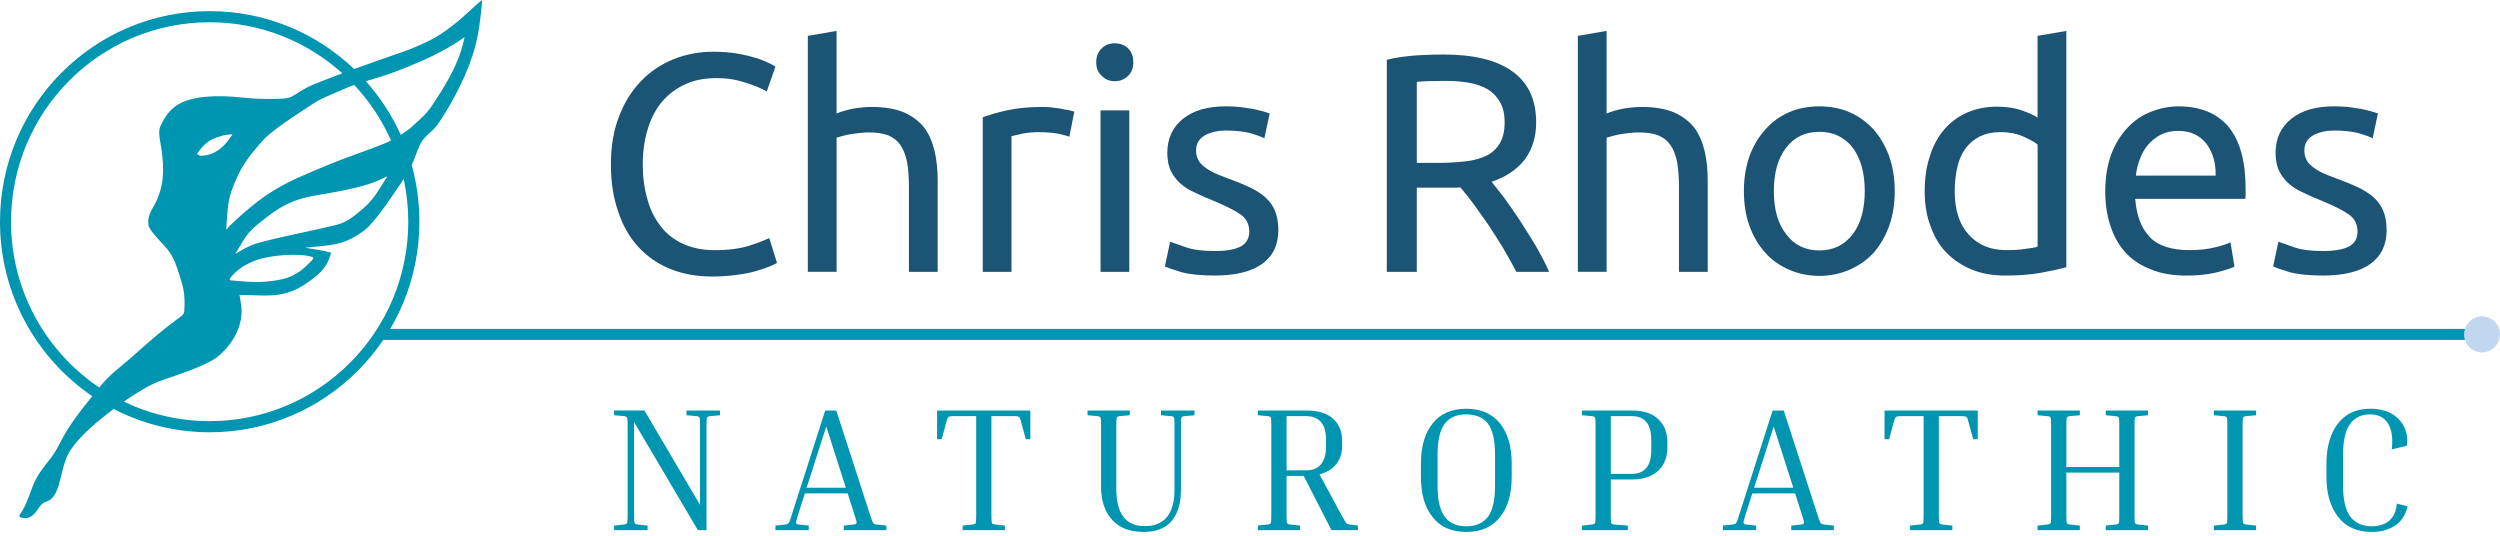<svg width="266" height="57" viewBox="0 0 266 57" fill="none" xmlns="http://www.w3.org/2000/svg">
<path d="M75.723 29.421C74.112 29.421 72.664 29.157 71.347 28.628C70.032 28.1 68.912 27.34 67.96 26.315C67.005 25.291 66.282 24.035 65.787 22.549C65.261 21.062 64.999 19.379 64.999 17.461C64.999 15.546 65.295 13.827 65.888 12.341C66.448 10.854 67.237 9.631 68.224 8.608C69.211 7.585 70.362 6.825 71.679 6.296C72.995 5.768 74.41 5.504 75.891 5.504C76.847 5.504 77.701 5.57 78.458 5.703C79.215 5.836 79.874 6.001 80.432 6.166C80.991 6.33 81.419 6.529 81.781 6.694C82.144 6.859 82.374 6.992 82.504 7.09L81.583 9.734C81.385 9.601 81.089 9.47 80.728 9.304C80.366 9.139 79.94 9.006 79.479 8.841C78.985 8.676 78.492 8.544 77.934 8.445C77.375 8.345 76.782 8.313 76.222 8.313C75.005 8.313 73.919 8.512 72.965 8.94C72.01 9.368 71.189 9.963 70.496 10.757C69.805 11.549 69.311 12.508 68.951 13.632C68.588 14.788 68.39 16.044 68.39 17.465C68.39 18.82 68.554 20.075 68.885 21.198C69.181 22.322 69.675 23.279 70.3 24.073C70.924 24.899 71.747 25.527 72.702 25.957C73.657 26.387 74.742 26.618 76.026 26.618C77.507 26.618 78.724 26.453 79.677 26.156C80.632 25.858 81.355 25.561 81.85 25.33L82.672 27.971C82.508 28.072 82.244 28.202 81.85 28.367C81.455 28.532 80.961 28.697 80.368 28.864C79.775 29.029 79.085 29.161 78.294 29.26C77.505 29.36 76.65 29.424 75.727 29.424L75.723 29.421Z" fill="#1C5475"/>
<path d="M85.952 28.924V3.816L89.011 3.287V12.074C89.569 11.843 90.196 11.678 90.853 11.545C91.477 11.447 92.136 11.38 92.76 11.38C94.11 11.38 95.261 11.579 96.15 11.943C97.039 12.339 97.761 12.868 98.322 13.561C98.849 14.255 99.211 15.113 99.441 16.072C99.671 17.031 99.769 18.121 99.769 19.277V28.924H96.71V19.938C96.71 18.881 96.644 17.988 96.512 17.228C96.348 16.468 96.118 15.873 95.787 15.411C95.459 14.948 95.031 14.617 94.472 14.386C93.914 14.189 93.255 14.088 92.432 14.088C92.104 14.088 91.773 14.12 91.413 14.154C91.051 14.187 90.722 14.253 90.426 14.287C90.096 14.353 89.802 14.42 89.571 14.486C89.309 14.553 89.111 14.619 89.013 14.651V28.922H85.954L85.952 28.924Z" fill="#1C5475"/>
<path d="M110.885 11.382C111.147 11.382 111.443 11.382 111.806 11.416C112.134 11.448 112.464 11.515 112.793 11.549C113.121 11.615 113.417 11.682 113.714 11.714C113.976 11.78 114.174 11.847 114.306 11.879L113.78 14.554C113.549 14.456 113.155 14.355 112.594 14.225C112.036 14.124 111.311 14.06 110.422 14.06C109.864 14.06 109.303 14.126 108.745 14.225C108.184 14.357 107.79 14.456 107.625 14.488V28.926H104.566V12.474C105.291 12.21 106.178 11.945 107.265 11.714C108.35 11.483 109.535 11.382 110.883 11.382H110.885Z" fill="#1C5475"/>
<path d="M120.158 28.924H117.099V11.744H120.158V28.924ZM118.612 8.64C118.052 8.64 117.593 8.443 117.231 8.079C116.836 7.715 116.638 7.253 116.638 6.626C116.638 5.999 116.836 5.502 117.231 5.138C117.593 4.774 118.054 4.61 118.612 4.61C119.171 4.61 119.631 4.774 120.026 5.138C120.388 5.502 120.586 5.997 120.586 6.626C120.586 7.253 120.388 7.717 120.026 8.079C119.631 8.443 119.171 8.64 118.612 8.64Z" fill="#1C5475"/>
<path d="M129.235 26.711C130.484 26.711 131.407 26.546 132.032 26.214C132.624 25.884 132.921 25.356 132.921 24.628C132.921 23.868 132.624 23.273 132.032 22.845C131.439 22.415 130.452 21.92 129.103 21.357C128.446 21.092 127.819 20.829 127.227 20.531C126.602 20.268 126.076 19.936 125.647 19.572C125.221 19.208 124.858 18.746 124.594 18.217C124.332 17.689 124.2 17.027 124.2 16.267C124.2 14.748 124.76 13.525 125.877 12.633C126.997 11.74 128.51 11.312 130.45 11.312C130.945 11.312 131.405 11.344 131.898 11.378C132.392 11.445 132.818 11.511 133.247 11.577C133.675 11.678 134.036 11.742 134.366 11.841C134.662 11.941 134.927 12.005 135.091 12.072L134.532 14.715C134.204 14.55 133.677 14.351 132.987 14.154C132.296 13.99 131.441 13.889 130.454 13.889C129.599 13.889 128.842 14.054 128.218 14.386C127.593 14.749 127.263 15.278 127.263 16.004C127.263 16.368 127.329 16.697 127.493 16.995C127.625 17.293 127.855 17.524 128.15 17.755C128.446 17.986 128.808 18.217 129.237 18.416C129.663 18.615 130.192 18.812 130.816 19.044C131.639 19.341 132.362 19.639 132.989 19.936C133.613 20.233 134.174 20.595 134.634 20.993C135.061 21.39 135.423 21.852 135.653 22.415C135.884 22.976 136.016 23.669 136.016 24.495C136.016 26.081 135.423 27.27 134.272 28.096C133.087 28.922 131.409 29.318 129.239 29.318C127.725 29.318 126.54 29.185 125.685 28.954C124.83 28.691 124.238 28.492 123.942 28.359L124.502 25.716C124.864 25.848 125.423 26.045 126.18 26.311C126.937 26.576 127.958 26.707 129.241 26.707L129.235 26.711Z" fill="#1C5475"/>
<path d="M158.709 19.343C159.071 19.773 159.497 20.368 160.058 21.062C160.584 21.79 161.143 22.582 161.704 23.44C162.262 24.333 162.855 25.223 163.415 26.182C163.974 27.141 164.434 28.032 164.829 28.924H161.341C160.913 28.098 160.42 27.239 159.926 26.381C159.399 25.523 158.873 24.696 158.346 23.902C157.82 23.142 157.293 22.415 156.801 21.721C156.274 21.028 155.814 20.433 155.385 19.938C155.089 19.97 154.827 19.97 154.53 19.97C154.234 19.97 153.906 19.97 153.609 19.97H150.747V28.924H147.555V6.361C148.444 6.129 149.463 5.997 150.582 5.898C151.668 5.832 152.689 5.8 153.609 5.8C156.801 5.8 159.269 6.395 160.947 7.617C162.625 8.839 163.447 10.622 163.447 13.035C163.447 14.555 163.053 15.843 162.262 16.933C161.439 18.022 160.256 18.816 158.709 19.343ZM153.872 8.606C152.522 8.606 151.469 8.638 150.747 8.707V17.329H153.017C154.102 17.329 155.089 17.262 155.978 17.164C156.867 17.063 157.589 16.832 158.216 16.537C158.809 16.239 159.269 15.777 159.598 15.216C159.926 14.655 160.092 13.927 160.092 13.003C160.092 12.144 159.928 11.416 159.598 10.856C159.269 10.295 158.841 9.832 158.282 9.501C157.724 9.169 157.065 8.94 156.308 8.807C155.551 8.674 154.729 8.608 153.874 8.608L153.872 8.606Z" fill="#1C5475"/>
<path d="M167.884 28.924V3.816L170.943 3.287V12.074C171.501 11.843 172.128 11.678 172.784 11.545C173.409 11.447 174.068 11.38 174.692 11.38C176.042 11.38 177.193 11.579 178.082 11.943C178.971 12.339 179.693 12.868 180.254 13.561C180.78 14.255 181.143 15.113 181.373 16.072C181.603 17.031 181.701 18.121 181.701 19.277V28.924H178.642V19.938C178.642 18.881 178.576 17.988 178.444 17.228C178.28 16.468 178.05 15.873 177.719 15.411C177.391 14.948 176.963 14.617 176.404 14.386C175.846 14.189 175.187 14.088 174.364 14.088C174.036 14.088 173.705 14.12 173.345 14.154C172.983 14.187 172.654 14.253 172.358 14.287C172.028 14.353 171.733 14.42 171.503 14.486C171.241 14.553 171.043 14.619 170.945 14.651V28.922H167.886L167.884 28.924Z" fill="#1C5475"/>
<path d="M201.601 20.334C201.601 21.689 201.403 22.943 201.009 24.035C200.614 25.127 200.054 26.084 199.365 26.878C198.64 27.67 197.786 28.265 196.799 28.695C195.812 29.125 194.727 29.356 193.575 29.356C192.424 29.356 191.339 29.125 190.352 28.695C189.365 28.265 188.51 27.672 187.82 26.878C187.095 26.085 186.536 25.127 186.142 24.035C185.748 22.945 185.549 21.689 185.549 20.334C185.549 18.979 185.748 17.757 186.142 16.635C186.536 15.543 187.097 14.587 187.82 13.793C188.51 13.001 189.365 12.371 190.352 11.943C191.339 11.513 192.426 11.316 193.575 11.316C194.727 11.316 195.812 11.515 196.799 11.943C197.786 12.371 198.64 13.001 199.365 13.793C200.056 14.585 200.614 15.543 201.009 16.635C201.403 17.759 201.601 18.981 201.601 20.334ZM198.41 20.334C198.41 18.386 197.982 16.864 197.127 15.708C196.238 14.585 195.053 14.024 193.573 14.024C192.092 14.024 190.909 14.585 190.054 15.708C189.165 16.864 188.739 18.384 188.739 20.334C188.739 22.284 189.165 23.804 190.054 24.926C190.909 26.081 192.094 26.644 193.573 26.644C195.055 26.644 196.238 26.084 197.127 24.926C197.982 23.802 198.41 22.282 198.41 20.334Z" fill="#1C5475"/>
<path d="M216.797 15.379C216.435 15.081 215.876 14.784 215.185 14.486C214.495 14.189 213.704 14.056 212.883 14.056C211.994 14.056 211.271 14.221 210.645 14.518C210.02 14.848 209.494 15.278 209.099 15.839C208.705 16.402 208.408 17.093 208.244 17.853C208.08 18.613 207.982 19.439 207.982 20.332C207.982 22.348 208.477 23.868 209.464 24.958C210.45 26.047 211.766 26.61 213.411 26.61C214.234 26.61 214.957 26.578 215.518 26.477C216.076 26.411 216.505 26.345 216.801 26.246V15.377L216.797 15.379ZM216.797 3.816L219.858 3.287V28.427C219.167 28.627 218.246 28.823 217.159 29.023C216.072 29.221 214.791 29.32 213.375 29.32C212.06 29.32 210.875 29.121 209.822 28.693C208.769 28.263 207.88 27.67 207.123 26.91C206.366 26.15 205.808 25.191 205.411 24.067C204.985 22.978 204.787 21.721 204.787 20.334C204.787 19.013 204.951 17.791 205.313 16.701C205.642 15.61 206.136 14.653 206.795 13.859C207.453 13.067 208.276 12.44 209.229 12.009C210.184 11.579 211.269 11.348 212.487 11.348C213.474 11.348 214.362 11.481 215.119 11.744C215.876 12.007 216.435 12.273 216.797 12.504V3.816Z" fill="#1C5475"/>
<path d="M223.998 20.368C223.998 18.849 224.228 17.526 224.655 16.37C225.083 15.246 225.676 14.321 226.398 13.561C227.123 12.802 227.946 12.241 228.899 11.877C229.852 11.513 230.807 11.316 231.794 11.316C234.098 11.316 235.874 12.044 237.091 13.463C238.308 14.916 238.933 17.13 238.933 20.071C238.933 20.203 238.933 20.368 238.933 20.567C238.933 20.798 238.933 20.997 238.901 21.162H227.189C227.321 22.945 227.846 24.3 228.735 25.225C229.624 26.15 231.037 26.612 232.947 26.612C234.032 26.612 234.921 26.512 235.678 26.315C236.402 26.15 236.961 25.951 237.323 25.786L237.75 28.363C237.387 28.562 236.731 28.759 235.81 28.99C234.855 29.221 233.802 29.322 232.619 29.322C231.137 29.322 229.854 29.091 228.769 28.628C227.684 28.198 226.763 27.571 226.07 26.779C225.379 25.987 224.853 25.028 224.525 23.939C224.162 22.849 223.998 21.659 223.998 20.37V20.368ZM235.744 18.684C235.776 17.297 235.415 16.141 234.725 15.248C234 14.355 233.013 13.927 231.764 13.927C231.073 13.927 230.448 14.06 229.922 14.323C229.361 14.621 228.903 14.985 228.541 15.415C228.178 15.843 227.882 16.372 227.686 16.935C227.455 17.495 227.323 18.091 227.257 18.686H235.746L235.744 18.684Z" fill="#1C5475"/>
<path d="M247.155 26.711C248.404 26.711 249.327 26.546 249.952 26.214C250.544 25.884 250.841 25.356 250.841 24.628C250.841 23.868 250.544 23.273 249.952 22.845C249.359 22.415 248.372 21.92 247.023 21.357C246.366 21.092 245.74 20.829 245.147 20.531C244.522 20.268 243.996 19.936 243.567 19.572C243.141 19.208 242.779 18.746 242.514 18.217C242.252 17.689 242.12 17.027 242.12 16.267C242.12 14.748 242.681 13.525 243.798 12.633C244.917 11.74 246.43 11.312 248.37 11.312C248.865 11.312 249.325 11.344 249.818 11.378C250.312 11.445 250.739 11.511 251.167 11.577C251.595 11.678 251.956 11.742 252.286 11.841C252.582 11.941 252.847 12.005 253.011 12.072L252.452 14.715C252.124 14.55 251.597 14.351 250.907 14.154C250.216 13.99 249.361 13.889 248.374 13.889C247.519 13.889 246.763 14.054 246.138 14.386C245.513 14.749 245.183 15.278 245.183 16.004C245.183 16.368 245.249 16.697 245.413 16.995C245.545 17.293 245.776 17.524 246.07 17.755C246.366 17.986 246.729 18.217 247.157 18.416C247.583 18.615 248.112 18.812 248.737 19.044C249.559 19.341 250.282 19.639 250.909 19.936C251.533 20.233 252.094 20.595 252.554 20.993C252.981 21.39 253.343 21.852 253.573 22.415C253.804 22.976 253.936 23.669 253.936 24.495C253.936 26.081 253.343 27.27 252.192 28.096C251.007 28.922 249.329 29.318 247.159 29.318C245.645 29.318 244.46 29.185 243.605 28.954C242.751 28.691 242.158 28.492 241.862 28.359L242.422 25.716C242.785 25.848 243.343 26.045 244.1 26.311C244.857 26.576 245.878 26.707 247.161 26.707L247.155 26.711Z" fill="#1C5475"/>
<path fill-rule="evenodd" clip-rule="evenodd" d="M22.306 2.368C27.734 2.368 32.683 4.423 36.425 7.8C35.428 8.172 34.441 8.55 33.478 8.938C32.35 9.39 32.042 9.708 31.069 10.268C30.541 10.574 29.009 10.522 28.35 10.524C27.372 10.526 26.451 10.447 25.48 10.351C23.518 10.156 20.368 10.078 18.711 11.274C17.976 11.804 17.542 12.454 17.143 13.258L17.059 13.437C16.765 14.084 17.089 15.178 17.189 15.909C17.482 18.07 17.476 19.85 16.424 21.82C15.996 22.567 15.692 23.066 15.792 23.959C15.9 24.576 17.383 25.973 17.846 26.564C18.559 27.475 18.783 28.343 19.149 29.441C19.62 30.86 19.696 31.688 19.604 33.184C19.582 33.501 19.075 33.787 18.839 33.97C18.471 34.255 18.094 34.533 17.726 34.82C16.374 35.884 15.303 36.855 14.028 37.988C12.699 39.168 11.746 39.757 10.595 41.191L10.563 41.231C4.903 37.423 1.175 30.942 1.175 23.589C1.175 11.869 10.637 2.368 22.306 2.368ZM37.692 9.042C39.305 10.763 40.637 12.755 41.61 14.943C41.406 15.051 41.223 15.139 41.081 15.196C40.851 15.29 40.619 15.383 40.386 15.475C38.677 16.147 36.927 16.722 35.229 17.415C30.236 19.456 28.381 20.27 24.427 24.041C24.164 24.292 24.048 24.628 24.084 24.198C24.19 22.903 24.186 21.574 24.629 20.336C25.518 17.851 26.308 16.814 28.026 14.88C29.135 13.692 32.024 11.891 33.478 10.93C34.226 10.435 35.934 9.768 36.833 9.374C37.097 9.259 37.386 9.147 37.688 9.04L37.692 9.042ZM42.953 19.043C43.271 20.507 43.44 22.029 43.44 23.589C43.44 35.309 33.978 44.809 22.306 44.809C19.035 44.809 15.938 44.063 13.175 42.731C14.617 41.727 16.068 40.865 17.083 40.515C18.693 39.961 21.788 38.973 23.085 38.013C24.719 36.73 25.928 34.663 25.668 32.528C25.612 32.147 25.542 31.767 25.486 31.383C28.106 31.37 29.9 31.849 32.294 30.353C33.74 29.374 34.775 28.665 35.227 26.88C34.298 26.636 33.392 26.51 32.449 26.357C35.061 26.065 36.429 26.23 38.675 24.576C38.867 24.431 39.021 24.296 39.197 24.131C40.481 22.799 41.756 20.814 42.809 19.265C42.861 19.188 42.909 19.116 42.955 19.046L42.953 19.043ZM9.816 42.156C8.585 43.678 7.351 45.233 6.47 46.968C6.168 47.563 5.914 48.026 5.528 48.575C4.611 49.785 3.954 50.454 3.409 51.922C3.043 52.905 2.711 53.926 2.09 54.782C1.892 55.056 2.535 55.156 2.743 55.136C3.546 55.052 3.846 54.408 4.27 53.843C4.861 53.056 5.512 53.743 6.19 51.813C6.951 49.206 6.685 48.55 8.769 46.351C9.498 45.581 10.739 44.526 12.094 43.513C15.155 45.099 18.629 45.995 22.31 45.995C34.635 45.995 44.623 35.964 44.623 23.591C44.623 21.5 44.337 19.478 43.804 17.558C44.006 17.118 44.18 16.647 44.437 15.978C44.729 15.214 44.963 14.834 45.564 14.271C46.22 13.69 46.29 13.656 46.813 12.884C48.34 10.566 49.866 7.605 50.569 4.911C50.689 4.437 50.789 3.966 50.887 3.488C50.979 3.025 51.358 0.171 51.275 0C51.199 0.012 49.343 1.741 49.045 1.994C48.002 2.881 46.977 3.649 45.762 4.286C44.533 4.877 43.772 5.205 42.479 5.651C40.903 6.196 39.283 6.759 37.678 7.344C33.678 3.526 28.268 1.184 22.312 1.184C9.99 1.184 0 11.215 0 23.589C0 31.314 3.896 38.127 9.822 42.156H9.816ZM21.592 16.567C21.241 16.599 21.245 16.557 20.945 16.378C21.732 15.282 22.244 14.826 23.604 14.452C24.016 14.339 24.314 14.299 24.739 14.293C24.166 15.158 23.608 15.863 22.629 16.307C22.276 16.466 21.972 16.523 21.594 16.567H21.592ZM42.639 14.345C43.113 14.048 43.556 13.736 43.798 13.513C44.537 12.826 45.346 12.166 45.908 11.32C47.303 9.225 48.707 7.032 49.289 4.551C49.478 3.751 49.58 3.888 48.757 4.415C46.959 5.564 45.293 6.344 43.319 7.139C42.337 7.527 41.544 7.836 40.529 8.154C40.036 8.309 39.484 8.469 38.927 8.64C40.437 10.331 41.694 12.251 42.639 14.345ZM41.001 18.851C41.383 18.639 41.103 18.927 40.925 19.216C39.752 21.144 39.325 21.735 37.48 23.116C36.505 23.846 35.76 23.933 34.599 24.208C32.248 24.759 29.736 25.221 27.427 25.862C26.525 26.114 25.83 26.546 25.039 27.026C26.336 24.795 26.314 24.712 28.453 23.05C31.299 20.837 33.039 20.971 36.425 20.286L36.681 20.233C38.13 19.936 39.694 19.544 41.003 18.848L41.001 18.851ZM24.489 29.806C24.384 29.716 24.433 29.682 24.553 29.521C25.249 28.604 26.27 28.04 27.339 27.655C28.701 27.167 31.738 26.896 33.127 27.312C33.546 27.436 33.257 27.607 32.969 27.915C31.484 29.499 30.258 29.794 28.17 29.975C27.097 30.068 25.632 29.941 24.547 29.827L24.489 29.806Z" fill="#0096B1"/>
<path d="M262.949 34.993H40.464V36.165H262.949V34.993Z" fill="#0096B1"/>
<path d="M73.045 44.182V43.678H76.606V44.182L75.581 44.277C75.375 44.295 75.263 44.351 75.227 44.425C75.189 44.52 75.171 44.763 75.171 45.193V56.409H74.256L67.469 44.912V54.891C67.469 55.321 67.487 55.564 67.525 55.641C67.563 55.735 67.673 55.789 67.879 55.81L68.904 55.922V56.409H65.343V55.922L66.368 55.81C66.574 55.791 66.686 55.735 66.722 55.641C66.76 55.566 66.778 55.321 66.778 54.891V45.191C66.778 44.761 66.76 44.518 66.722 44.423C66.684 44.349 66.574 44.293 66.368 44.275L65.343 44.18V43.675H68.568L74.48 53.713V45.193C74.48 44.763 74.462 44.52 74.424 44.425C74.386 44.351 74.274 44.295 74.07 44.277L73.045 44.182Z" fill="#0096B1"/>
<path d="M86.049 55.922V56.409H82.506V55.922L83.513 55.81C83.643 55.791 83.755 55.771 83.811 55.735C83.867 55.717 83.941 55.641 83.997 55.51C84.053 55.398 84.109 55.191 84.204 54.893L87.803 43.678H88.978L92.614 54.893C92.708 55.193 92.782 55.398 92.838 55.51C92.894 55.641 92.95 55.717 93.007 55.735C93.062 55.773 93.157 55.791 93.287 55.81L94.312 55.922V56.409H89.781V55.922L90.806 55.81C91.013 55.791 91.125 55.735 91.143 55.641C91.161 55.566 91.087 55.321 90.956 54.891L90.192 52.495H85.641L84.876 54.891C84.746 55.321 84.69 55.564 84.708 55.641C84.726 55.735 84.82 55.789 85.026 55.81L86.052 55.922H86.049ZM85.825 51.898H90.001L87.913 45.38L85.825 51.898Z" fill="#0096B1"/>
<path d="M99.709 43.678H109.629V46.729H109.145L108.604 44.763C108.566 44.612 108.53 44.502 108.492 44.425C108.436 44.369 108.362 44.313 108.232 44.295C108.102 44.277 107.896 44.277 107.597 44.277H105.489V54.893C105.489 55.323 105.509 55.587 105.545 55.661C105.583 55.735 105.693 55.791 105.9 55.81L106.925 55.922V56.409H102.43V55.922L103.455 55.81C103.661 55.791 103.773 55.735 103.81 55.661C103.848 55.587 103.866 55.323 103.866 54.893V44.277H101.739C101.459 44.277 101.255 44.277 101.125 44.295C100.995 44.313 100.901 44.369 100.865 44.425C100.809 44.5 100.77 44.612 100.734 44.763L100.194 46.729H99.709V43.678Z" fill="#0096B1"/>
<path d="M123.531 44.182V43.678H127.093V44.182L126.066 44.277C125.862 44.295 125.75 44.351 125.711 44.425C125.673 44.5 125.655 44.763 125.655 45.193V52.085C125.655 53.508 125.339 54.611 124.686 55.4C124.034 56.204 123.027 56.598 121.683 56.598C120.21 56.598 119.091 56.167 118.326 55.305C117.543 54.445 117.151 53.265 117.151 51.747V45.193C117.151 44.763 117.133 44.502 117.095 44.425C117.057 44.351 116.947 44.295 116.74 44.277L115.715 44.182V43.678H120.21V44.182L119.185 44.277C118.981 44.295 118.869 44.351 118.831 44.425C118.793 44.5 118.775 44.763 118.775 45.193V52.028C118.775 53.357 119.035 54.35 119.539 55.005C120.042 55.661 120.807 55.978 121.834 55.978C122.879 55.978 123.661 55.641 124.184 54.985C124.706 54.33 124.967 53.357 124.967 52.101V45.191C124.967 44.761 124.949 44.5 124.911 44.423C124.873 44.349 124.763 44.293 124.556 44.275L123.529 44.18L123.531 44.182Z" fill="#0096B1"/>
<path d="M133.834 44.182V43.678H139.017C140.228 43.678 141.179 43.959 141.832 44.54C142.484 45.121 142.801 45.907 142.801 46.862V47.443C142.801 48.211 142.595 48.848 142.186 49.371C141.758 49.913 141.161 50.269 140.396 50.474L142.783 54.893C142.951 55.193 143.063 55.398 143.137 55.51C143.211 55.641 143.287 55.717 143.361 55.735C143.417 55.773 143.509 55.791 143.642 55.81L144.48 55.922V56.409H141.666L138.719 50.641H136.891V54.891C136.891 55.321 136.909 55.584 136.947 55.659C136.985 55.733 137.095 55.789 137.301 55.808L138.326 55.92V56.407H133.832V55.92L134.857 55.808C135.063 55.789 135.175 55.733 135.211 55.659C135.249 55.584 135.267 55.321 135.267 54.891V45.191C135.267 44.761 135.249 44.5 135.211 44.423C135.173 44.349 135.063 44.293 134.857 44.275L133.832 44.18L133.834 44.182ZM139.017 44.277H136.891V50.044H139.017C139.67 50.044 140.172 49.837 140.546 49.407C140.901 48.995 141.087 48.358 141.087 47.515V46.785C141.087 45.943 140.901 45.306 140.546 44.896C140.174 44.484 139.67 44.279 139.017 44.279V44.277Z" fill="#0096B1"/>
<path d="M160.845 49.332V50.738C160.845 52.555 160.434 53.996 159.596 55.026C158.757 56.075 157.563 56.598 156.016 56.598C154.45 56.598 153.255 56.073 152.436 55.026C151.597 53.996 151.187 52.555 151.187 50.738V49.332C151.187 47.517 151.597 46.094 152.436 45.044C153.257 44.015 154.45 43.49 156.016 43.49C157.563 43.49 158.757 44.015 159.596 45.044C160.434 46.094 160.845 47.515 160.845 49.332ZM159.073 48.396C159.073 46.842 158.813 45.718 158.308 45.063C157.786 44.407 157.021 44.09 156.014 44.09C155.007 44.09 154.242 44.409 153.74 45.063C153.217 45.718 152.957 46.842 152.957 48.396V51.672C152.957 53.226 153.217 54.35 153.74 55.005C154.242 55.661 155.007 55.998 156.014 55.998C157.021 55.998 157.786 55.661 158.308 55.005C158.811 54.35 159.073 53.226 159.073 51.672V48.396Z" fill="#0096B1"/>
<path d="M168.33 44.182V43.678H173.625C174.857 43.678 175.788 43.977 176.44 44.594C177.093 45.211 177.409 46.036 177.409 47.067V47.61C177.409 48.639 177.091 49.463 176.44 50.08C175.788 50.697 174.855 51.017 173.625 51.017H171.387V54.893C171.387 55.323 171.405 55.587 171.443 55.661C171.481 55.755 171.591 55.791 171.798 55.81L173.197 55.922V56.409H168.33V55.922L169.355 55.81C169.561 55.791 169.673 55.735 169.709 55.661C169.747 55.587 169.766 55.323 169.766 54.893V45.193C169.766 44.763 169.747 44.502 169.709 44.425C169.671 44.351 169.561 44.295 169.355 44.277L168.33 44.182ZM173.625 44.277H171.387V50.418H173.625C175.005 50.418 175.695 49.576 175.695 47.871V46.803C175.695 45.117 175.007 44.277 173.625 44.277Z" fill="#0096B1"/>
<path d="M186.857 55.922V56.409H183.313V55.922L184.32 55.81C184.45 55.791 184.562 55.771 184.618 55.735C184.675 55.717 184.749 55.641 184.805 55.51C184.861 55.398 184.917 55.191 185.011 54.893L188.61 43.678H189.786L193.421 54.893C193.515 55.193 193.59 55.398 193.646 55.51C193.702 55.641 193.758 55.717 193.814 55.735C193.87 55.773 193.964 55.791 194.094 55.81L195.119 55.922V56.409H190.588V55.922L191.614 55.81C191.82 55.791 191.932 55.735 191.95 55.641C191.968 55.566 191.894 55.321 191.764 54.891L190.999 52.495H186.448L185.684 54.891C185.553 55.321 185.497 55.564 185.515 55.641C185.533 55.735 185.628 55.789 185.834 55.81L186.859 55.922H186.857ZM186.633 51.898H190.809L188.721 45.38L186.633 51.898Z" fill="#0096B1"/>
<path d="M200.515 43.678H210.434V46.729H209.95L209.409 44.763C209.371 44.612 209.335 44.502 209.297 44.425C209.241 44.369 209.167 44.313 209.037 44.295C208.907 44.277 208.701 44.277 208.402 44.277H206.294V54.893C206.294 55.323 206.314 55.587 206.35 55.661C206.388 55.735 206.499 55.791 206.705 55.81L207.73 55.922V56.409H203.235V55.922L204.26 55.81C204.466 55.791 204.579 55.735 204.615 55.661C204.653 55.587 204.671 55.323 204.671 54.893V44.277H202.545C202.264 44.277 202.06 44.277 201.93 44.295C201.8 44.313 201.706 44.369 201.67 44.425C201.614 44.5 201.576 44.612 201.54 44.763L200.999 46.729H200.515V43.678Z" fill="#0096B1"/>
<path d="M228.551 55.922V56.409H224.056V55.922L225.081 55.81C225.287 55.791 225.4 55.735 225.436 55.661C225.474 55.587 225.492 55.323 225.492 54.893V50.287H219.86V54.893C219.86 55.323 219.878 55.587 219.916 55.661C219.954 55.735 220.064 55.791 220.27 55.81L221.295 55.922V56.409H216.801V55.922L217.826 55.81C218.032 55.791 218.144 55.735 218.18 55.661C218.218 55.587 218.236 55.323 218.236 54.893V45.193C218.236 44.763 218.218 44.502 218.18 44.425C218.142 44.351 218.032 44.295 217.826 44.277L216.801 44.182V43.678H221.295V44.182L220.27 44.277C220.066 44.295 219.954 44.351 219.916 44.425C219.878 44.5 219.86 44.763 219.86 45.193V49.686H225.492V45.193C225.492 44.763 225.472 44.502 225.436 44.425C225.398 44.351 225.287 44.295 225.081 44.277L224.056 44.182V43.678H228.551V44.182L227.526 44.277C227.319 44.295 227.207 44.351 227.171 44.425C227.133 44.5 227.115 44.763 227.115 45.193V54.893C227.115 55.323 227.133 55.587 227.171 55.661C227.209 55.735 227.319 55.791 227.526 55.81L228.551 55.922Z" fill="#0096B1"/>
<path d="M235.554 44.182V43.678H240.048V44.182L239.023 44.277C238.819 44.295 238.707 44.351 238.669 44.425C238.631 44.5 238.613 44.763 238.613 45.193V54.893C238.613 55.323 238.631 55.587 238.669 55.661C238.707 55.735 238.817 55.791 239.023 55.81L240.048 55.922V56.409H235.554V55.922L236.579 55.81C236.785 55.791 236.897 55.735 236.933 55.661C236.971 55.587 236.989 55.323 236.989 54.893V45.193C236.989 44.763 236.971 44.502 236.933 44.425C236.895 44.351 236.785 44.295 236.579 44.277L235.554 44.182Z" fill="#0096B1"/>
<path d="M252.382 56.598C250.797 56.598 249.604 56.073 248.783 55.005C247.944 53.938 247.534 52.515 247.534 50.736V49.33C247.534 48.15 247.72 47.139 248.074 46.261C248.428 45.38 248.951 44.707 249.64 44.22C250.33 43.734 251.187 43.49 252.194 43.49C253.127 43.49 253.89 43.678 254.507 44.033C255.121 44.407 255.552 44.896 255.83 45.475C256.11 46.074 256.184 46.729 256.09 47.423L254.487 47.817C254.617 46.618 254.487 45.7 254.076 45.044C253.666 44.407 253.031 44.09 252.194 44.09C251.243 44.09 250.535 44.427 250.05 45.101C249.548 45.776 249.303 46.88 249.303 48.396V51.672C249.303 53.208 249.564 54.312 250.086 54.987C250.609 55.661 251.391 55.998 252.416 55.998C252.827 55.998 253.219 55.924 253.592 55.773C253.964 55.643 254.28 55.4 254.543 55.044C254.803 54.688 254.971 54.201 255.027 53.584L256.182 53.884C255.902 54.877 255.436 55.588 254.747 55.98C254.056 56.393 253.255 56.598 252.378 56.598H252.382Z" fill="#0096B1"/>
<path d="M264.09 37.498C265.145 37.498 266 36.639 266 35.58C266 34.521 265.145 33.662 264.09 33.662C263.035 33.662 262.18 34.521 262.18 35.58C262.18 36.639 263.035 37.498 264.09 37.498Z" fill="#C1D7EF"/>
</svg>
